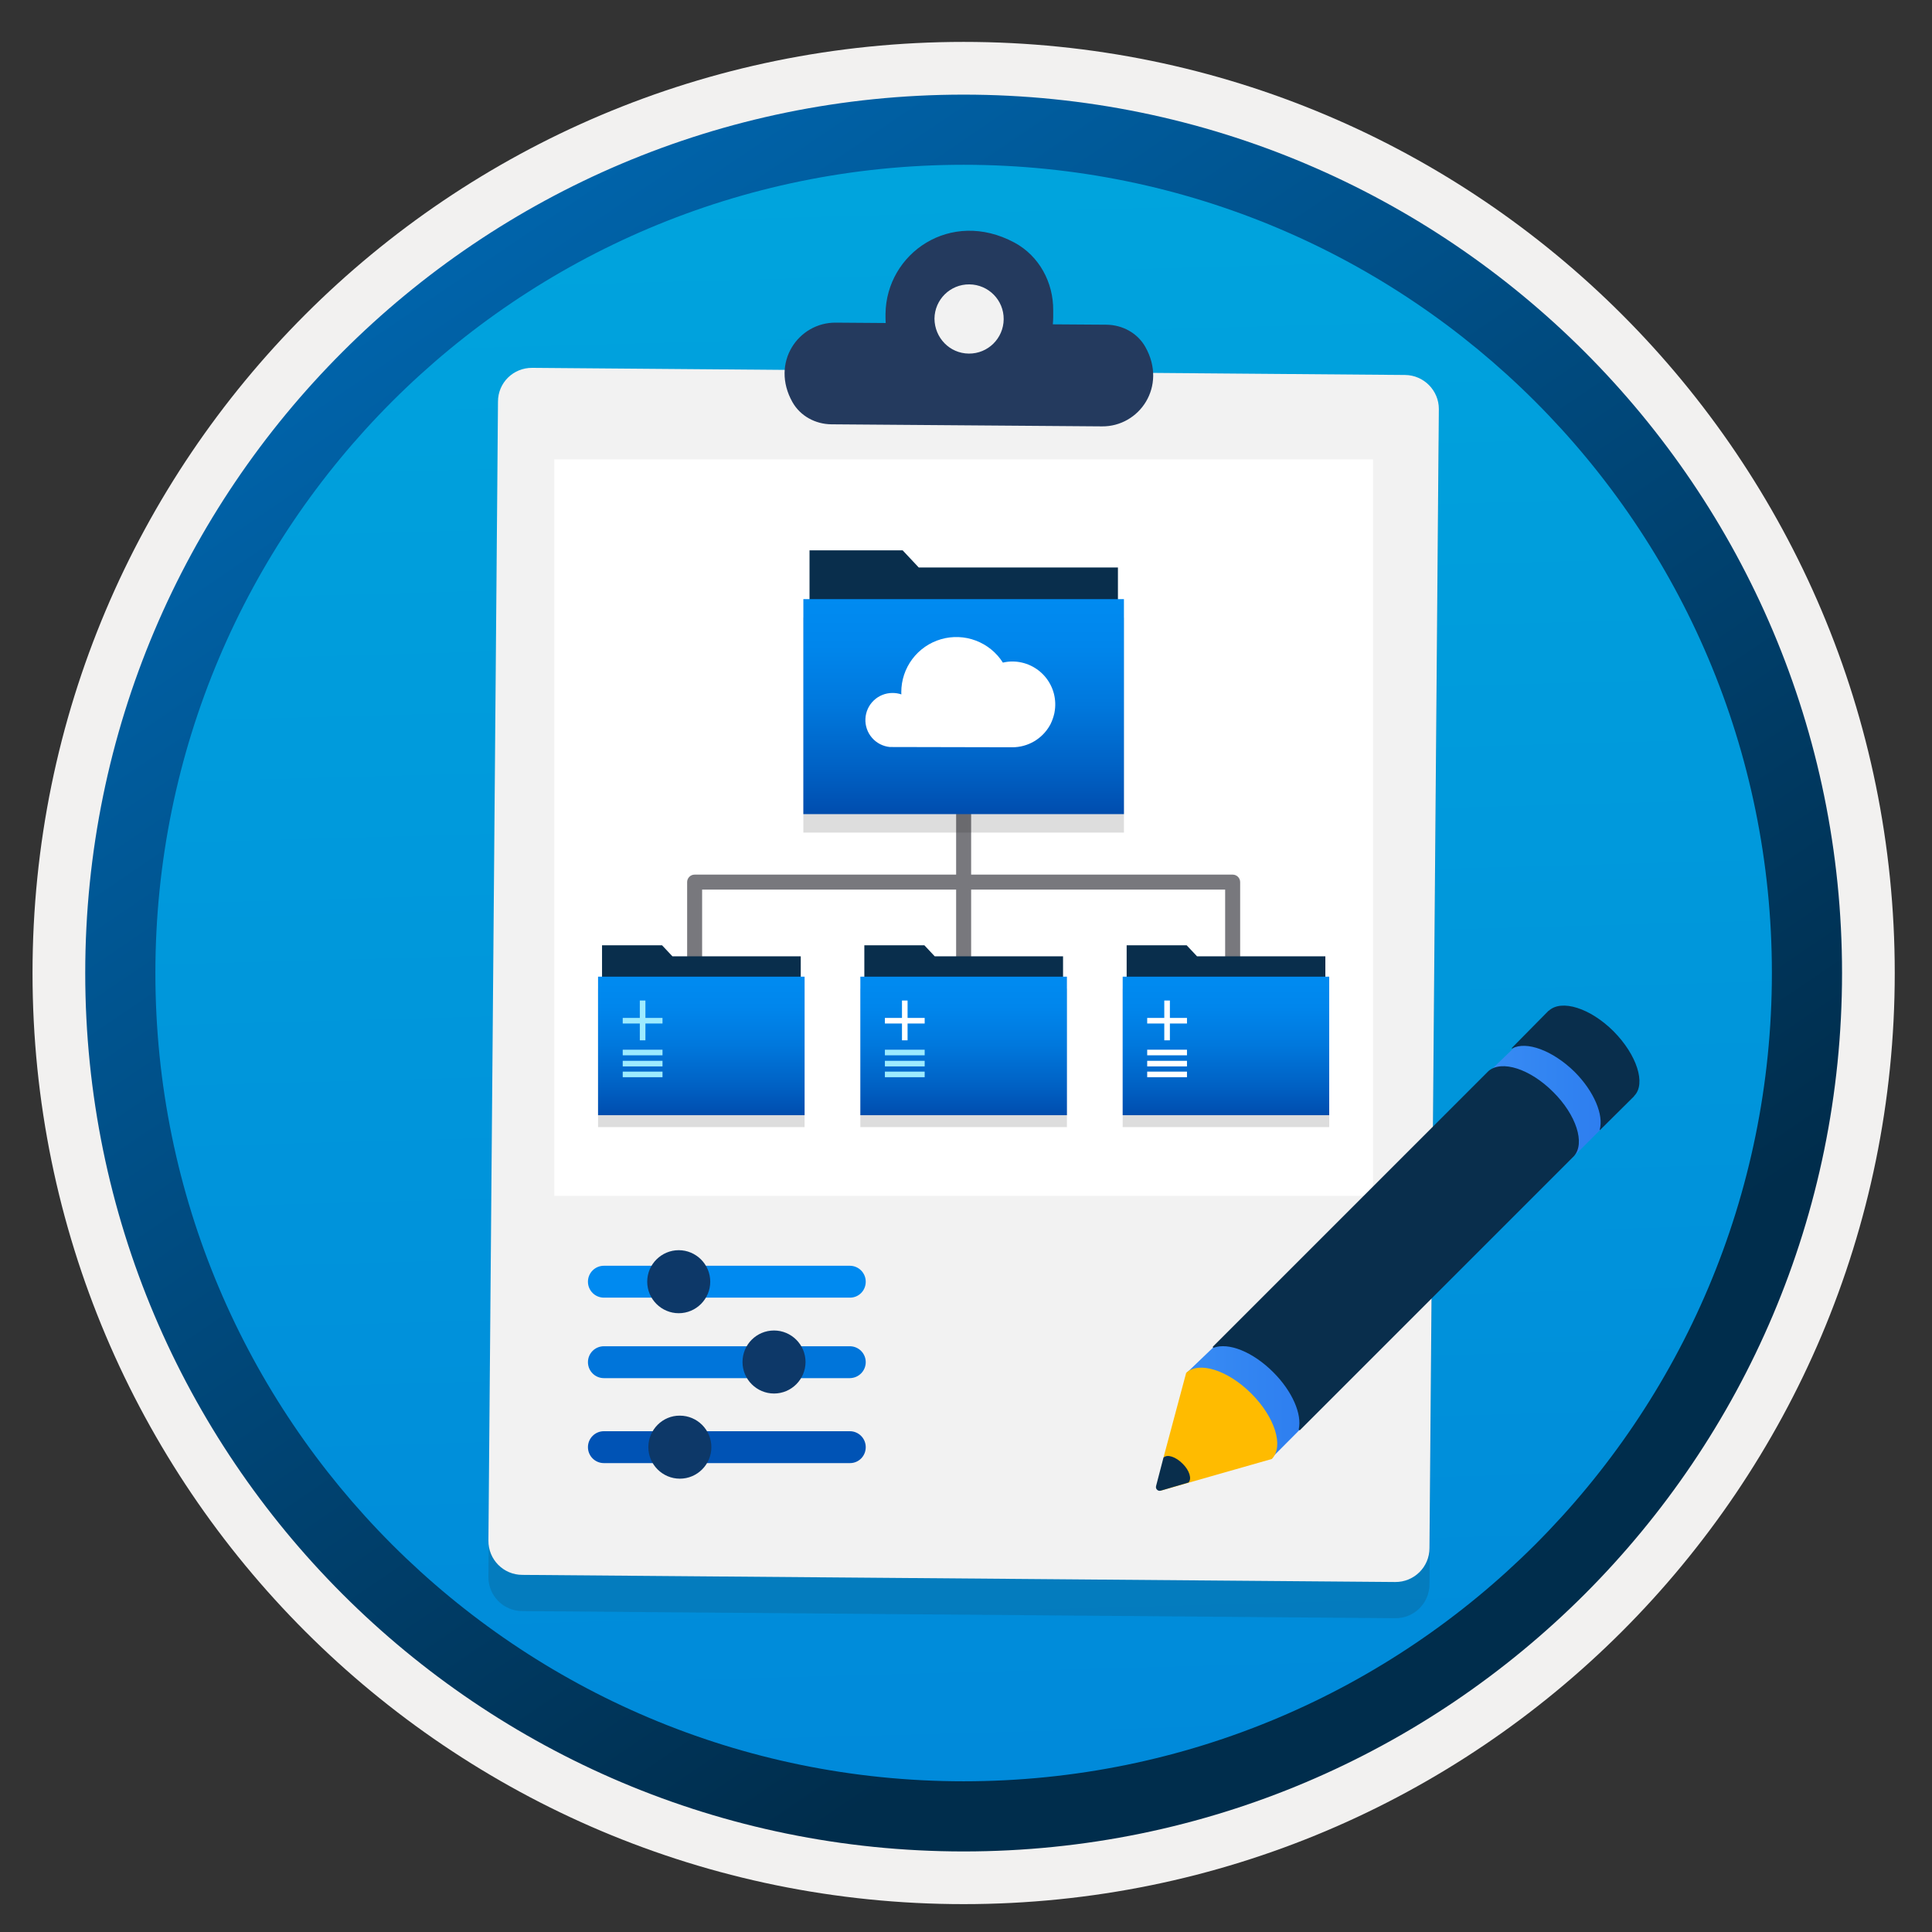 <svg width="103" height="103" viewBox="0 0 103 103" fill="none" xmlns="http://www.w3.org/2000/svg">
<rect x="0" y="0" width="103" height="103" fill="#333333" stroke="none"/>
<path d="M51.374 98.684C25.524 98.684 4.564 77.734 4.564 51.874C4.564 26.015 25.524 5.064 51.374 5.064C77.224 5.064 98.184 26.024 98.184 51.874C98.184 77.725 77.224 98.684 51.374 98.684Z" fill="url(#paint0_linear_342_58327)"/>
<path fill-rule="evenodd" clip-rule="evenodd" d="M97.274 51.874C97.274 77.224 76.724 97.774 51.374 97.774C26.024 97.774 5.474 77.224 5.474 51.874C5.474 26.524 26.024 5.974 51.374 5.974C76.724 5.974 97.274 26.524 97.274 51.874ZM51.374 2.234C78.794 2.234 101.014 24.454 101.014 51.874C101.014 79.294 78.784 101.514 51.374 101.514C23.954 101.514 1.734 79.284 1.734 51.874C1.734 24.454 23.954 2.234 51.374 2.234Z" fill="#F2F1F0"/>
<path fill-rule="evenodd" clip-rule="evenodd" d="M94.464 51.875C94.464 75.675 75.174 94.965 51.374 94.965C27.574 94.965 8.284 75.675 8.284 51.875C8.284 28.075 27.574 8.785 51.374 8.785C75.174 8.785 94.464 28.075 94.464 51.875ZM51.374 5.045C77.234 5.045 98.204 26.015 98.204 51.875C98.204 77.735 77.234 98.705 51.374 98.705C25.514 98.705 4.544 77.735 4.544 51.875C4.544 26.015 25.504 5.045 51.374 5.045Z" fill="url(#paint1_linear_342_58327)"/>
<path opacity="0.15" d="M74.899 21.911L28.369 21.531C27.359 21.521 26.539 22.331 26.539 23.341L26.039 84.061C26.029 85.071 26.839 85.891 27.849 85.891L74.379 86.271C75.389 86.281 76.209 85.471 76.209 84.461L76.709 23.731C76.699 22.741 75.889 21.921 74.899 21.911Z" fill="#1F1D20"/>
<path d="M74.909 19.991L28.379 19.611C27.369 19.601 26.549 20.401 26.549 21.411L26.039 82.131C26.029 83.141 26.839 83.961 27.849 83.961L74.379 84.341C75.389 84.351 76.209 83.541 76.209 82.531L76.709 21.801C76.709 20.821 75.909 20.001 74.909 19.991Z" fill="#F2F2F2"/>
<path fill-rule="evenodd" clip-rule="evenodd" d="M54.079 12.931C55.399 13.641 56.159 15.051 56.149 16.541V16.901C56.149 17.041 56.139 17.151 56.129 17.291L58.989 17.311C59.839 17.321 60.639 17.751 61.059 18.491C62.249 20.601 60.739 22.751 58.749 22.731L44.319 22.621C43.469 22.611 42.669 22.181 42.249 21.441C41.059 19.331 42.569 17.181 44.559 17.201L47.219 17.221C47.209 17.091 47.209 16.971 47.209 16.831V16.731C47.249 13.501 50.679 11.111 54.079 12.931Z" fill="#243A5E"/>
<path d="M51.649 18.851C52.669 18.861 53.499 18.041 53.509 17.021C53.519 16.001 52.699 15.171 51.679 15.161C50.659 15.151 49.829 15.971 49.819 16.991C49.829 18.011 50.629 18.841 51.649 18.851Z" fill="#F2F2F2"/>
<path d="M73.199 24.491H29.549V63.751H73.199V24.491Z" fill="white"/>
<path d="M46.155 68.331C46.155 67.861 45.775 67.481 45.305 67.481H32.195C31.725 67.481 31.345 67.861 31.345 68.331C31.345 68.801 31.725 69.181 32.195 69.181H45.315C45.785 69.181 46.155 68.801 46.155 68.331Z" fill="#008AF0"/>
<path d="M34.505 68.331C34.505 69.261 35.265 70.011 36.185 70.011C37.115 70.011 37.865 69.251 37.865 68.331C37.865 67.401 37.105 66.651 36.185 66.651C35.265 66.651 34.505 67.401 34.505 68.331Z" fill="#0D3868"/>
<path d="M46.155 72.621C46.155 72.151 45.775 71.772 45.305 71.772H32.195C31.725 71.772 31.345 72.151 31.345 72.621C31.345 73.091 31.725 73.472 32.195 73.472H45.315C45.785 73.462 46.155 73.082 46.155 72.621Z" fill="#0075DA"/>
<path d="M39.585 72.612C39.585 73.542 40.345 74.292 41.265 74.292C42.195 74.292 42.945 73.532 42.945 72.612C42.945 71.682 42.185 70.932 41.265 70.932C40.335 70.932 39.585 71.682 39.585 72.612Z" fill="#0D3868"/>
<path d="M46.155 77.152C46.155 76.682 45.775 76.302 45.305 76.302H32.195C31.725 76.302 31.345 76.682 31.345 77.152C31.345 77.622 31.725 78.002 32.195 78.002H45.315C45.785 78.002 46.155 77.622 46.155 77.152Z" fill="#0053B5"/>
<path d="M34.565 77.152C34.565 78.082 35.325 78.832 36.245 78.832C37.175 78.832 37.925 78.072 37.925 77.152C37.925 76.222 37.165 75.472 36.245 75.472C35.325 75.462 34.565 76.222 34.565 77.152Z" fill="#0D3868"/>
<path fill-rule="evenodd" clip-rule="evenodd" d="M36.633 47.028C36.633 46.807 36.812 46.628 37.032 46.628H65.716C65.937 46.628 66.116 46.807 66.116 47.028V52.59H65.316V47.428H37.432V52.59H36.633V47.028Z" fill="#78787D"/>
<path fill-rule="evenodd" clip-rule="evenodd" d="M50.974 52.591V37.966H51.774V52.591H50.974Z" fill="#78787D"/>
<path d="M51.374 33.372V25.341" stroke="white" stroke-width="1.5" stroke-miterlimit="10" stroke-linejoin="round"/>
<path opacity="0.15" d="M59.92 32.928H42.829V44.389H59.92V32.928Z" fill="#1F1D20"/>
<path d="M59.6 30.255H48.982L48.123 29.341H43.158V40.94H59.6V30.255Z" fill="#092E4C"/>
<path d="M59.92 31.941H42.829V43.403H59.92V31.941Z" fill="url(#paint2_linear_342_58327)"/>
<path d="M56.205 38.048C56.208 38.024 56.215 38.001 56.218 37.981C56.281 37.651 56.27 37.311 56.187 36.985C56.103 36.66 55.949 36.357 55.735 36.098C55.521 35.839 55.252 35.63 54.949 35.486C54.645 35.342 54.313 35.267 53.977 35.266C53.805 35.265 53.634 35.286 53.467 35.326C53.126 34.789 52.62 34.377 52.025 34.152C51.43 33.927 50.778 33.901 50.167 34.079C49.556 34.256 49.02 34.627 48.638 35.136C48.256 35.645 48.05 36.264 48.05 36.9C48.05 36.94 48.05 36.98 48.054 37.02C47.901 36.969 47.741 36.943 47.58 36.944C47.209 36.944 46.853 37.086 46.584 37.342C46.316 37.597 46.156 37.946 46.138 38.316C46.119 38.686 46.244 39.05 46.486 39.33C46.727 39.611 47.068 39.788 47.437 39.825L53.974 39.839C54.381 39.838 54.78 39.73 55.131 39.524C55.482 39.318 55.772 39.023 55.972 38.668C55.982 38.648 55.995 38.628 56.005 38.608C56.093 38.43 56.16 38.242 56.205 38.048Z" fill="white"/>
<path opacity="0.15" d="M42.895 52.705H31.884V60.089H42.895V52.705Z" fill="#1F1D20"/>
<path d="M42.69 50.984H35.849L35.295 50.395H32.096V57.867H42.69V50.984Z" fill="#092E4C"/>
<path d="M42.895 52.069H31.884V59.454H42.895V52.069Z" fill="url(#paint3_linear_342_58327)"/>
<path d="M34.409 53.341H34.11V55.462H34.409V53.341Z" fill="#9CEBFF"/>
<path d="M35.32 54.268H33.199V54.566H35.32V54.268Z" fill="#9CEBFF"/>
<path d="M35.32 55.963H33.199V56.261H35.32V55.963Z" fill="#9CEBFF"/>
<path d="M35.32 56.555H33.199V56.853H35.32V56.555Z" fill="#9CEBFF"/>
<path d="M35.32 57.131H33.199V57.429H35.32V57.131Z" fill="#9CEBFF"/>
<path opacity="0.15" d="M56.88 52.705H45.868V60.089H56.88V52.705Z" fill="#1F1D20"/>
<path d="M56.674 50.984H49.833L49.28 50.395H46.08V57.867H56.674V50.984Z" fill="#092E4C"/>
<path d="M56.88 52.069H45.868V59.454H56.88V52.069Z" fill="url(#paint4_linear_342_58327)"/>
<path d="M48.385 53.341H48.087V55.462H48.385V53.341Z" fill="white"/>
<path d="M49.297 54.268H47.176V54.566H49.297V54.268Z" fill="white"/>
<path d="M49.297 55.963H47.176V56.261H49.297V55.963Z" fill="#9CEBFF"/>
<path d="M49.297 56.555H47.176V56.853H49.297V56.555Z" fill="#9CEBFF"/>
<path d="M49.297 57.131H47.176V57.429H49.297V57.131Z" fill="#9CEBFF"/>
<path opacity="0.15" d="M70.864 52.705H59.853V60.089H70.864V52.705Z" fill="#1F1D20"/>
<path d="M70.658 50.984H63.817L63.264 50.395H60.065V57.867H70.658V50.984Z" fill="#092E4C"/>
<path d="M70.864 52.069H59.853V59.454H70.864V52.069Z" fill="url(#paint5_linear_342_58327)"/>
<path d="M62.37 53.341H62.071V55.462H62.37V53.341Z" fill="white"/>
<path d="M63.281 54.268H61.16V54.566H63.281V54.268Z" fill="white"/>
<path d="M63.281 55.963H61.16V56.261H63.281V55.963Z" fill="white"/>
<path d="M63.281 56.555H61.16V56.853H63.281V56.555Z" fill="white"/>
<path d="M63.281 57.131H61.16V57.429H63.281V57.131Z" fill="white"/>
<path d="M80.957 55.627L79.164 57.356L83.595 61.953L86.272 59.277L85.401 55.269L80.957 55.627Z" fill="url(#paint6_linear_342_58327)"/>
<path d="M65.077 71.455L63.284 73.171L67.767 77.755L70.341 75.169L69.483 71.147L65.077 71.455Z" fill="url(#paint7_linear_342_58327)"/>
<path d="M86.028 54.986C84.786 53.744 83.249 53.258 82.571 53.885H82.558L80.599 55.87C80.586 55.883 80.599 55.908 80.624 55.896C81.367 55.486 82.775 55.998 83.941 57.138C84.991 58.188 85.503 59.443 85.286 60.224C85.286 60.25 85.298 60.263 85.311 60.237L87.104 58.457L87.117 58.444C87.117 58.444 87.117 58.444 87.117 58.431L87.13 58.418C87.757 57.778 87.27 56.241 86.028 54.986Z" fill="#092E4C"/>
<path d="M82.801 58.213C81.572 56.984 80.061 56.497 79.356 57.099L64.668 71.788C64.642 71.814 64.668 71.865 64.706 71.852C65.487 71.558 66.781 72.057 67.882 73.158C68.906 74.183 69.419 75.399 69.239 76.193C69.227 76.232 69.29 76.27 69.316 76.232L83.915 61.633C84.517 60.954 84.043 59.443 82.801 58.213Z" fill="#092E4C"/>
<path d="M66.716 74.299C65.449 73.031 63.899 72.557 63.233 73.197V73.21L62.029 77.705C62.221 77.513 62.337 77.859 62.695 78.217C63.067 78.576 62.926 78.512 62.734 78.704L61.876 79.472L67.805 77.782C68.458 77.116 67.972 75.553 66.716 74.299Z" fill="#FFBB00"/>
<path d="M63.041 78.026C62.682 77.667 62.234 77.513 62.029 77.705L61.632 79.229C61.594 79.383 61.735 79.511 61.876 79.473L63.361 79.037C63.553 78.845 63.413 78.384 63.041 78.026Z" fill="#092E4C"/>
<defs>
<linearGradient id="paint0_linear_342_58327" x1="49.6" y1="-12.915" x2="53.582" y2="132.855" gradientUnits="userSpaceOnUse">
<stop stop-color="#00ABDE"/>
<stop offset="1" stop-color="#007ED8"/>
</linearGradient>
<linearGradient id="paint1_linear_342_58327" x1="2.804" y1="-19.748" x2="98.332" y2="121.134" gradientUnits="userSpaceOnUse">
<stop stop-color="#007ED8"/>
<stop offset="0.707" stop-color="#002D4C"/>
</linearGradient>
<linearGradient id="paint2_linear_342_58327" x1="51.374" y1="31.941" x2="51.374" y2="43.403" gradientUnits="userSpaceOnUse">
<stop stop-color="#008BF1"/>
<stop offset="0.22" stop-color="#0086EC"/>
<stop offset="0.49" stop-color="#0078DD"/>
<stop offset="0.79" stop-color="#0061C4"/>
<stop offset="1" stop-color="#004DAE"/>
</linearGradient>
<linearGradient id="paint3_linear_342_58327" x1="37.39" y1="52.069" x2="37.39" y2="59.454" gradientUnits="userSpaceOnUse">
<stop stop-color="#008BF1"/>
<stop offset="0.22" stop-color="#0086EC"/>
<stop offset="0.49" stop-color="#0078DD"/>
<stop offset="0.79" stop-color="#0061C4"/>
<stop offset="1" stop-color="#004DAE"/>
</linearGradient>
<linearGradient id="paint4_linear_342_58327" x1="51.374" y1="52.069" x2="51.374" y2="59.454" gradientUnits="userSpaceOnUse">
<stop stop-color="#008BF1"/>
<stop offset="0.22" stop-color="#0086EC"/>
<stop offset="0.49" stop-color="#0078DD"/>
<stop offset="0.79" stop-color="#0061C4"/>
<stop offset="1" stop-color="#004DAE"/>
</linearGradient>
<linearGradient id="paint5_linear_342_58327" x1="65.359" y1="52.069" x2="65.359" y2="59.454" gradientUnits="userSpaceOnUse">
<stop stop-color="#008BF1"/>
<stop offset="0.22" stop-color="#0086EC"/>
<stop offset="0.49" stop-color="#0078DD"/>
<stop offset="0.79" stop-color="#0061C4"/>
<stop offset="1" stop-color="#004DAE"/>
</linearGradient>
<linearGradient id="paint6_linear_342_58327" x1="79.166" y1="58.613" x2="86.268" y2="58.613" gradientUnits="userSpaceOnUse">
<stop stop-color="#388CF4"/>
<stop offset="1" stop-color="#2C7CEF"/>
</linearGradient>
<linearGradient id="paint7_linear_342_58327" x1="63.285" y1="74.448" x2="70.341" y2="74.448" gradientUnits="userSpaceOnUse">
<stop stop-color="#388CF4"/>
<stop offset="1" stop-color="#2C7CEF"/>
</linearGradient>
</defs>
</svg>
